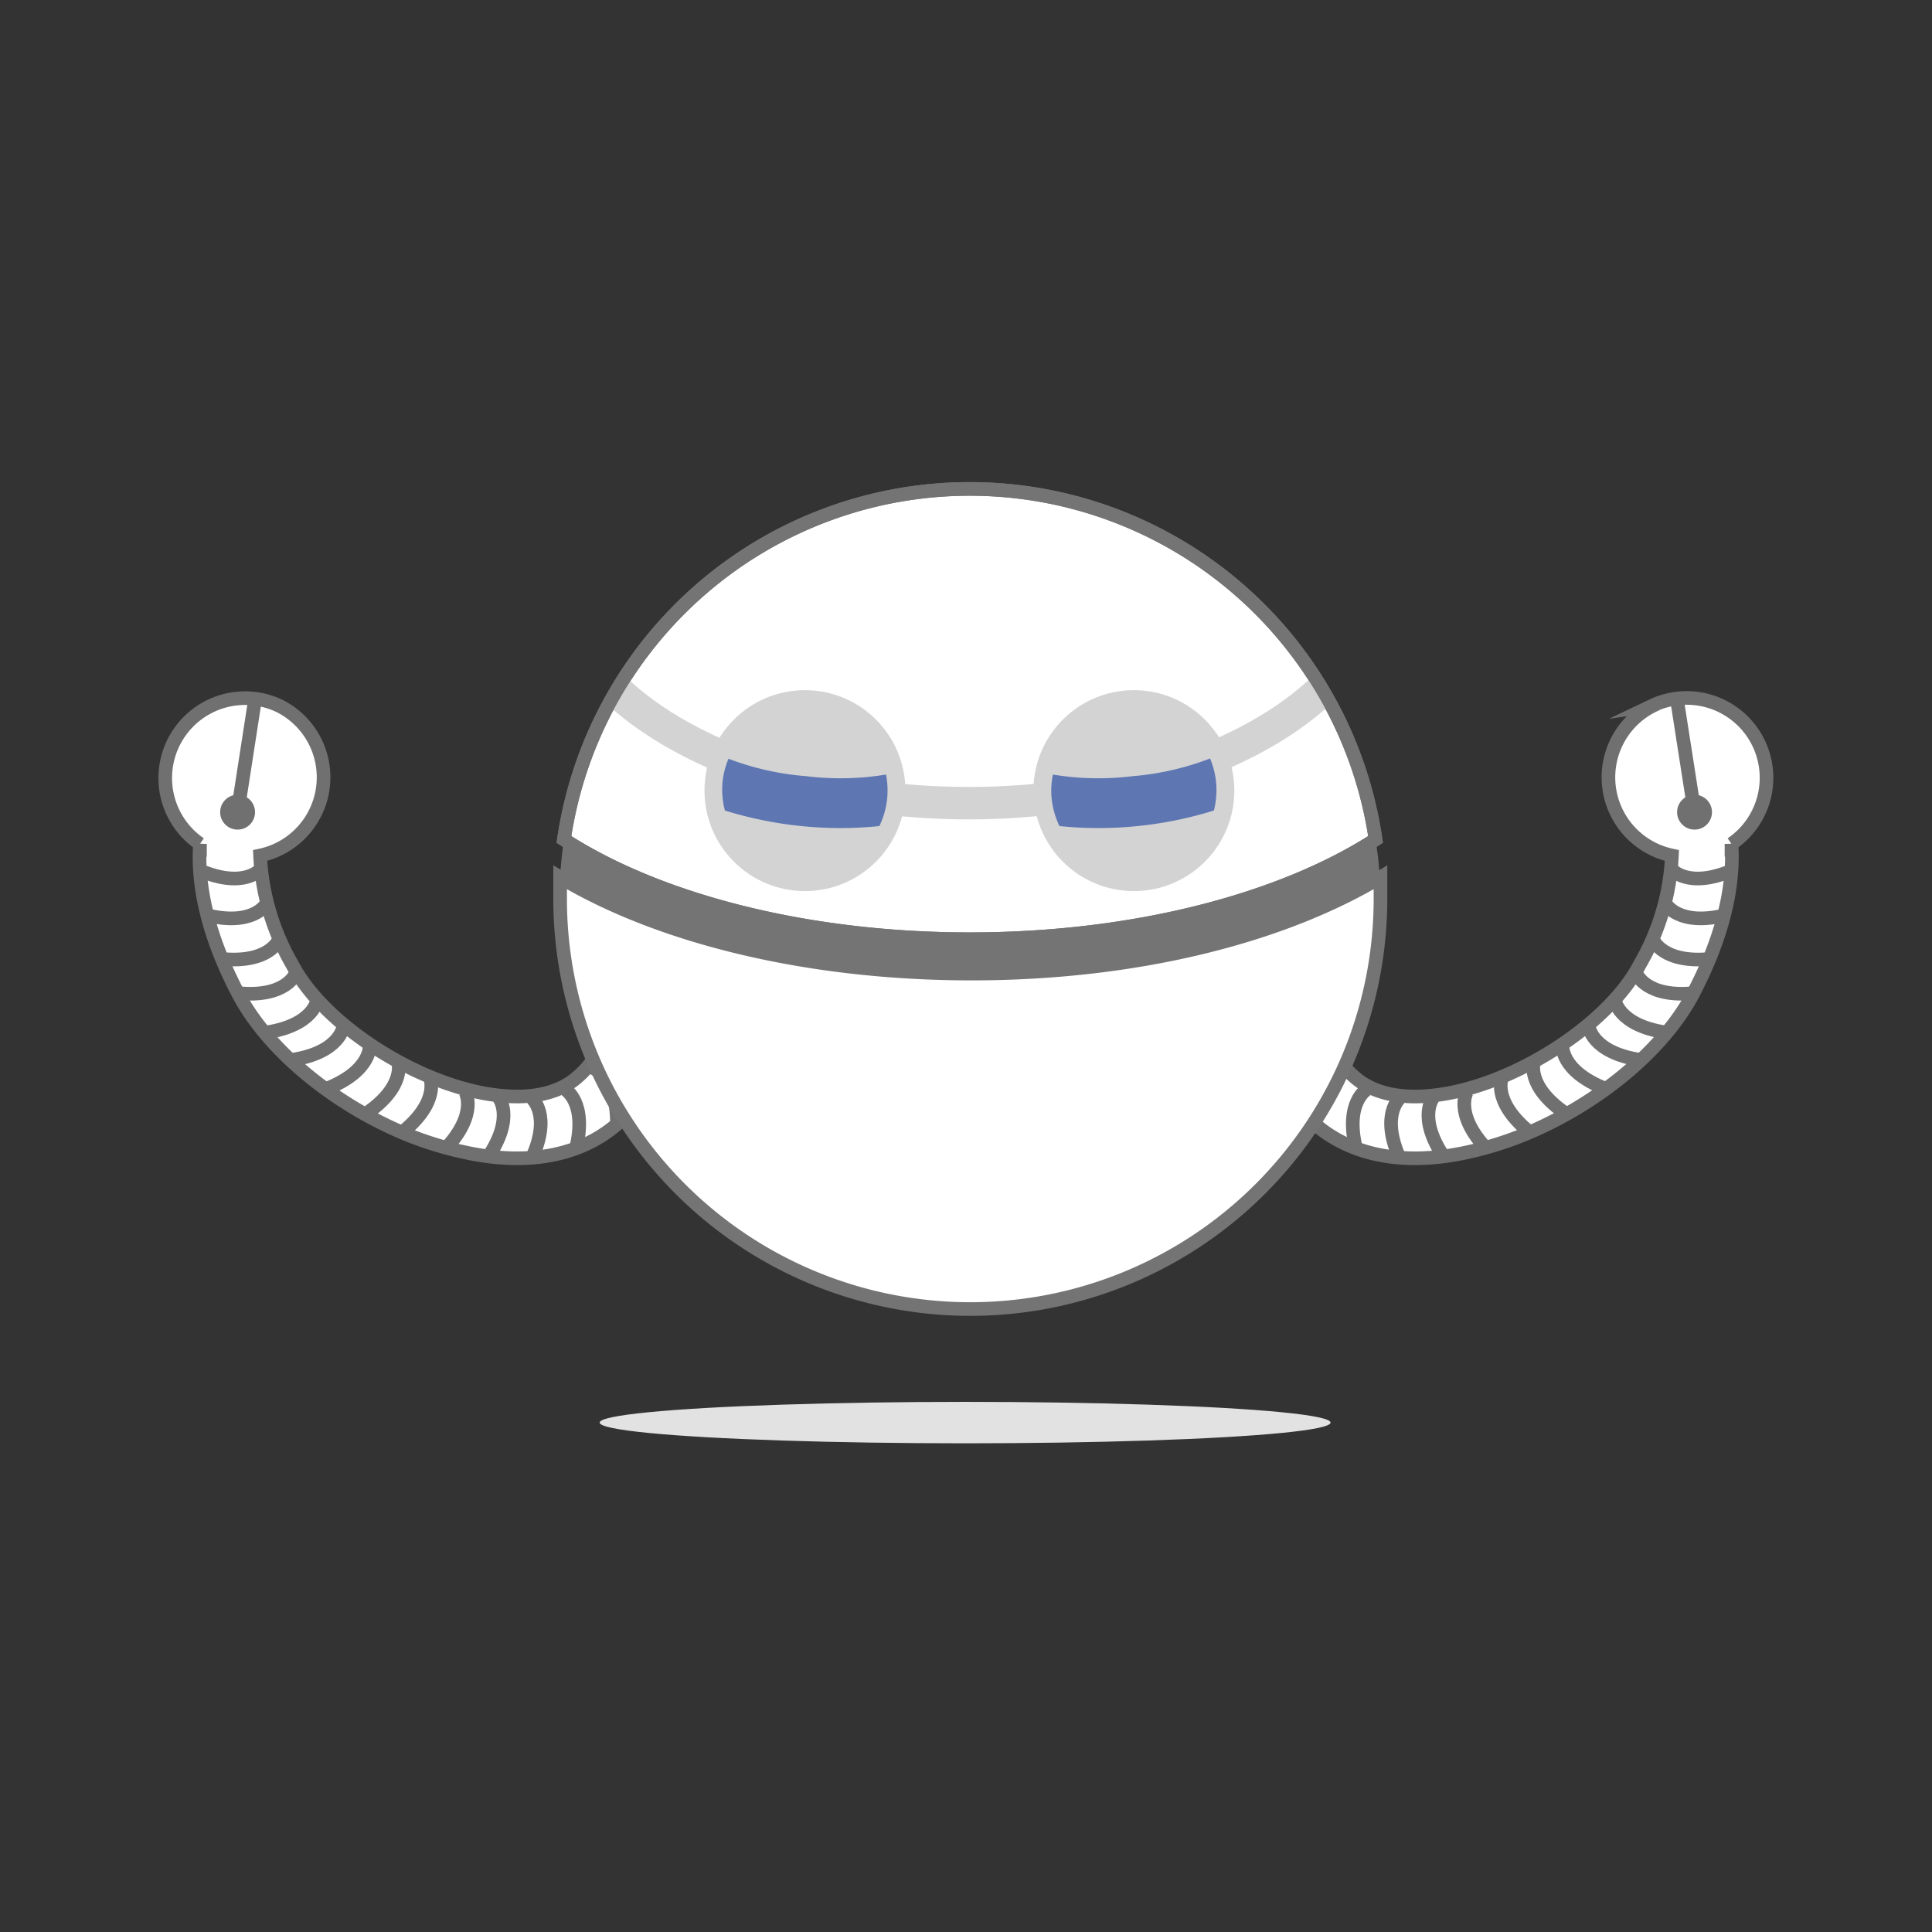 <svg id="Layer_1" data-name="Layer 1" xmlns="http://www.w3.org/2000/svg" viewBox="0 0 141.73 141.73"><rect x="0" y="0" width="141.73" height="141.73" fill="#333333" stroke="none"/><defs><style>.cls-1,.cls-3{fill:#fff;}.cls-1,.cls-8{stroke:#757474;}.cls-1,.cls-2,.cls-3,.cls-8{stroke-miterlimit:10;}.cls-2,.cls-8{fill:none;}.cls-2,.cls-3{stroke:#717070;}.cls-4{fill:#717070;}.cls-5{fill:#757474;}.cls-6{fill:#d3d3d3;}.cls-7{fill:#e2e2e2;}.cls-9{fill:#5e77b2;}</style></defs><title>personaje</title><path class="cls-1" d="M100.91,61.58a30.09,30.09,0,0,0-59.54,0C48.2,66,59,68.9,71.14,68.9S94.08,66,100.91,61.58Z"/><line class="cls-2" x1="118.85" y1="56.45" x2="118.85" y2="56.45"/><path class="cls-3" d="M121.28,51.76a5.86,5.86,0,0,0,1.37,11,17.46,17.46,0,0,1-2.36,8c-2.15,4.13-8.41,8.35-13.94,9.42-2.09.4-5,.54-6.94-1.13-3.19-2.73-2.49-6.82-1.6-9.37-.6-.9-1.49-2.36-2.76-4.72,0,0-.07.09-.09.13a20.07,20.07,0,0,0-2.13,6c-.84,4.69.42,8.63,3.66,11.4,2.61,2.24,6.32,3,10.71,2.13a25.39,25.39,0,0,0,6-2c4.78-2.27,9-5.91,11-9.71,2.42-4.62,3-8.28,2.82-11a5.86,5.86,0,0,0-5.81-10.14Z"/><line class="cls-2" x1="124.32" y1="59.64" x2="123.01" y2="51.24"/><circle class="cls-4" cx="124.31" cy="59.58" r="1.28"/><path class="cls-2" d="M122.61,63.75s1.17,1.5,4.47.1"/><path class="cls-2" d="M122.22,66.33s.93,1.66,4.4.79"/><path class="cls-2" d="M121.27,68.93s.68,1.78,4.25,1.41"/><path class="cls-2" d="M120.06,71.44s.68,1.78,4.25,1.41"/><path class="cls-2" d="M118.45,73.32s.21,1.89,3.76,2.42"/><path class="cls-2" d="M116.56,75.32s.21,1.89,3.76,2.43"/><path class="cls-2" d="M114.62,76.64s-.22,1.88,3.11,3.21"/><path class="cls-2" d="M112.53,77.89s-.62,1.79,2.35,3.81"/><path class="cls-2" d="M110.2,79s-.8,1.73,1.94,4"/><path class="cls-2" d="M107.62,80.07s-1,1.61,1.45,4.23"/><path class="cls-2" d="M105.17,80.48s-1.25,1.43.76,4.41"/><path class="cls-2" d="M102.7,80.55s-1.47,1.21,0,4.47"/><path class="cls-2" d="M100.28,79.91s-1.66.93-.79,4.41"/><path class="cls-2" d="M98.37,78.29s-1.84.46-1.9,4"/><path class="cls-2" d="M97.16,76.13s-1.89-.23-3.23,3.09"/><path class="cls-2" d="M96.87,73.42s-1.61-1-4.24,1.43"/><path class="cls-2" d="M97.47,70.66s-1.25-1.43-4.47.15"/><line class="cls-2" x1="22.89" y1="56.45" x2="22.89" y2="56.45"/><path class="cls-3" d="M20.45,51.76a5.86,5.86,0,0,1-1.37,11,17.59,17.59,0,0,0,2.36,8c2.15,4.13,8.41,8.35,13.94,9.42,2.1.4,5,.54,6.94-1.13,3.2-2.73,2.5-6.82,1.6-9.37.6-.9,1.49-2.36,2.76-4.72a1.47,1.47,0,0,0,.1.13,20.21,20.21,0,0,1,2.12,6c.84,4.69-.42,8.63-3.66,11.4-2.61,2.24-6.31,3-10.71,2.13a25.39,25.39,0,0,1-6.05-2c-4.78-2.27-9-5.91-11-9.71-2.42-4.62-3-8.28-2.81-11a5.86,5.86,0,0,1,5.8-10.14Z"/><line class="cls-2" x1="17.42" y1="59.64" x2="18.72" y2="51.24"/><circle class="cls-4" cx="17.43" cy="59.58" r="1.28"/><path class="cls-2" d="M19.13,63.75s-1.17,1.5-4.48.1"/><path class="cls-2" d="M19.51,66.33s-.92,1.66-4.4.79"/><path class="cls-2" d="M20.46,68.93s-.68,1.78-4.25,1.41"/><path class="cls-2" d="M21.67,71.44s-.68,1.78-4.25,1.41"/><path class="cls-2" d="M23.28,73.32s-.21,1.89-3.76,2.42"/><path class="cls-2" d="M25.18,75.32s-.22,1.89-3.77,2.43"/><path class="cls-2" d="M27.12,76.64s.21,1.88-3.12,3.21"/><path class="cls-2" d="M29.2,77.89s.62,1.79-2.35,3.81"/><path class="cls-2" d="M31.53,79s.81,1.73-1.94,4"/><path class="cls-2" d="M34.12,80.07s1,1.61-1.46,4.23"/><path class="cls-2" d="M36.56,80.48s1.25,1.43-.76,4.41"/><path class="cls-2" d="M39,80.55S40.5,81.76,39,85"/><path class="cls-2" d="M41.45,79.91s1.66.93.79,4.41"/><path class="cls-2" d="M43.36,78.29s1.84.46,1.9,4"/><path class="cls-2" d="M44.57,76.13s1.89-.23,3.24,3.09"/><path class="cls-2" d="M44.86,73.42s1.62-1,4.25,1.43"/><path class="cls-2" d="M44.26,70.66s1.26-1.43,4.48.15"/><path class="cls-1" d="M41.09,64.36c0,.53,0,1,0,1.58a30.09,30.09,0,0,0,60.18,0c0-.53,0-1,0-1.58-7.26,4.35-17.94,7.06-30,7.06S48.35,68.71,41.09,64.36Z"/><path class="cls-5" d="M71.14,68.9C59,68.9,48.2,66,41.37,61.58c-.13.91-.23,1.84-.28,2.78,7.26,4.35,17.94,7.06,30.05,7.06s22.79-2.71,30.05-7.06c0-.94-.15-1.87-.28-2.78C94.08,66,83.28,68.9,71.14,68.9Z"/><path class="cls-6" d="M97.62,51.65c-.39-.72-.81-1.42-1.26-2.11-5.12,5-14.78,8.19-25.29,8.19S51,54.58,45.87,49.62c-.44.69-.86,1.39-1.25,2.12,5.68,5.14,15.71,8.37,26.45,8.37S92,56.85,97.62,51.65Z"/><ellipse class="cls-7" cx="70.8" cy="104.36" rx="26.81" ry="1.52"/><path class="cls-8" d="M100.91,61.58a30.09,30.09,0,0,0-59.54,0C48.2,66,59,68.9,71.14,68.9S94.08,66,100.91,61.58Z"/><circle class="cls-6" cx="83.18" cy="58" r="7.37"/><path class="cls-9" d="M83.08,56.94a20.48,20.48,0,0,1-5.84-.12,5.86,5.86,0,0,0-.09,1.78,6.19,6.19,0,0,0,.57,2,28.11,28.11,0,0,0,5.73,0,28.46,28.46,0,0,0,5.6-1.14,6,6,0,0,0-.28-3.82A20.41,20.41,0,0,1,83.08,56.94Z"/><circle class="cls-6" cx="59.05" cy="58" r="7.37"/><path class="cls-9" d="M59.16,56.94A20.51,20.51,0,0,0,65,56.82a6.2,6.2,0,0,1,.08,1.78,6,6,0,0,1-.57,2,28,28,0,0,1-5.72,0,28.56,28.56,0,0,1-5.61-1.14A6,6,0,0,1,53,57.39a6.2,6.2,0,0,1,.44-1.73A20.41,20.41,0,0,0,59.16,56.94Z"/></svg>